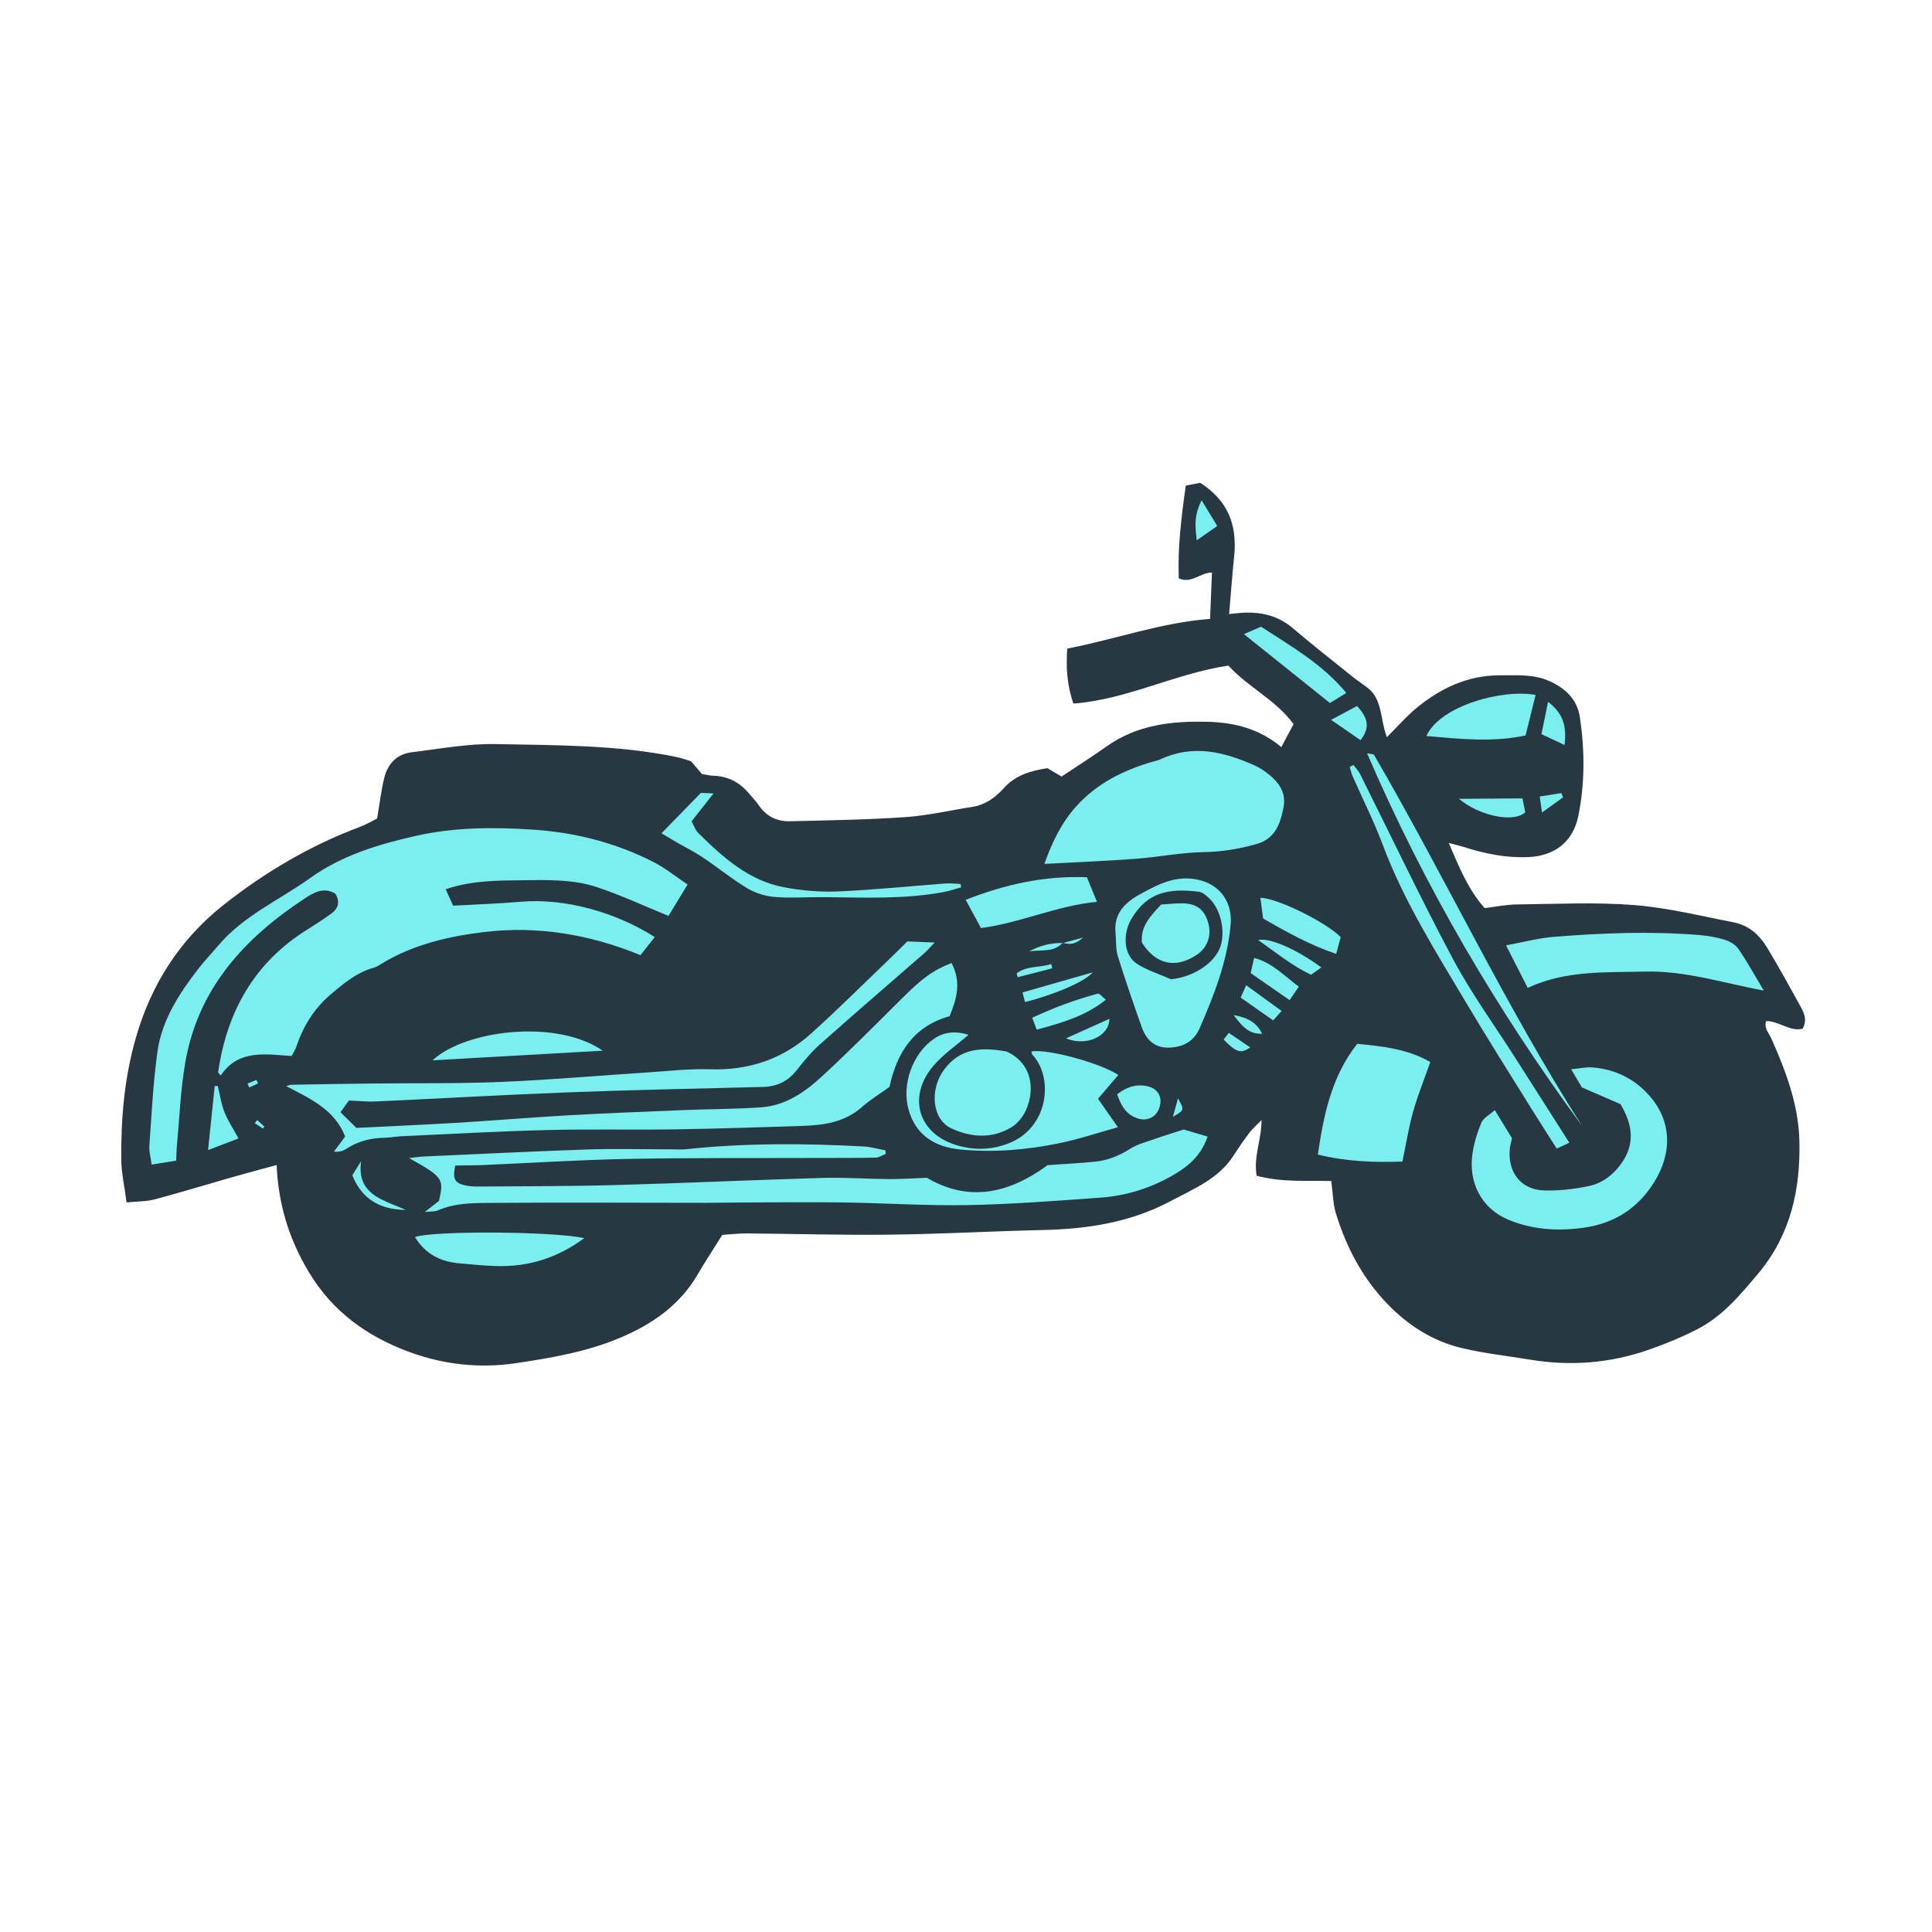 <svg version="1.1" id="svg" xmlns="http://www.w3.org/2000/svg" xmlns:xlink="http://www.w3.org/1999/xlink" x="0px" y="0px"
	 width="200px" height="200px" viewBox="0 0 200 200" enable-background="new 0 0 200 200" xml:space="preserve">
<path class="stroke" fill="#283843"  d="M183.375,107.52c-0.248-0.557-0.782-1.057-0.547-1.826c1.374,0.016,2.481,1.137,3.787,0.792
	c0.509-0.946,0.118-1.67-0.253-2.345c-1.097-2.011-2.215-4.013-3.391-5.98c-0.797-1.337-1.918-2.376-3.492-2.679
	c-3.432-0.659-6.852-1.52-10.314-1.79c-4.014-0.313-8.069-0.11-12.106-0.066c-1.132,0.011-2.262,0.249-3.368,0.38
	c-1.727-1.949-2.62-4.201-3.719-6.74c0.748,0.196,1.141,0.278,1.52,0.402c2.196,0.72,4.439,1.158,6.762,1.054
	c2.692-0.122,4.58-1.593,5.124-4.212c0.7-3.393,0.678-6.833,0.173-10.254c-0.271-1.823-1.458-2.974-3.102-3.726
	c-1.664-0.761-3.422-0.615-5.166-0.621c-3.358-0.012-6.198,1.349-8.718,3.442c-0.994,0.829-1.853,1.823-2.993,2.96
	c-0.721-1.87-0.43-3.907-2.013-5.125c-0.507-0.386-1.06-0.744-1.57-1.154c-2.062-1.657-4.147-3.292-6.164-5.008
	c-1.635-1.394-3.513-1.74-5.562-1.565c-0.291,0.025-0.582,0.062-1.023,0.109c0.177-2.072,0.32-4.043,0.522-6.01
	c0.32-3.14-0.584-5.71-3.519-7.577c-0.403,0.078-0.955,0.183-1.491,0.286c-0.469,3.339-0.854,6.477-0.722,9.614
	c1.396,0.565,2.205-0.629,3.432-0.609c-0.065,1.613-0.129,3.185-0.194,4.795c-5.105,0.388-9.807,2.114-14.784,3.075
	c-0.152,2.035-0.011,3.785,0.629,5.694c5.568-0.421,10.529-3.109,16.053-3.935c2.025,2.243,4.889,3.523,6.743,6.062
	c-0.407,0.763-0.798,1.498-1.265,2.376c-2.215-1.858-4.777-2.539-7.551-2.615c-3.742-0.103-7.346,0.284-10.526,2.536
	c-1.522,1.079-3.099,2.079-4.675,3.128c-0.484-0.287-0.988-0.585-1.466-0.868c-1.771,0.278-3.32,0.732-4.545,2.104
	c-0.838,0.936-1.891,1.698-3.218,1.904c-2.322,0.361-4.631,0.904-6.968,1.063c-3.969,0.272-7.951,0.327-11.928,0.425
	c-1.344,0.033-2.452-0.517-3.231-1.67c-0.303-0.447-0.689-0.838-1.041-1.251c-0.947-1.116-2.135-1.735-3.613-1.788
	c-0.414-0.014-0.823-0.12-1.221-0.18c-0.383-0.454-0.73-0.862-1.126-1.324c-0.471-0.14-0.981-0.331-1.508-0.439
	c-6.187-1.274-12.482-1.208-18.747-1.337c-2.869-0.06-5.758,0.5-8.63,0.84c-1.545,0.184-2.503,1.179-2.867,2.637
	c-0.33,1.332-0.484,2.709-0.745,4.234c-0.492,0.24-1.118,0.611-1.789,0.863c-5.131,1.92-9.789,4.672-14.075,8.051
	c-4.552,3.586-7.521,8.237-9.117,13.801c-1.176,4.104-1.539,8.305-1.506,12.542c0.011,1.413,0.339,2.823,0.554,4.478
	c1.141-0.113,2.044-0.085,2.882-0.307c2.624-0.697,5.218-1.496,7.825-2.239c1.551-0.443,3.112-0.854,4.824-1.322
	c0.18,4.08,1.283,7.667,3.328,11.075c2.472,4.12,6.062,6.676,10.396,8.272c3.546,1.306,7.255,1.728,11.053,1.163
	c3.647-0.544,7.274-1.162,10.697-2.593c3.347-1.399,6.243-3.373,8.12-6.604c0.781-1.345,1.644-2.645,2.545-4.087
	c0.79-0.047,1.688-0.153,2.586-0.146c4.945,0.036,9.896,0.187,14.84,0.127c5.246-0.064,10.486-0.364,15.732-0.479
	c4.639-0.102,9.104-0.784,13.275-3.008c2.396-1.277,4.932-2.287,6.492-4.7c0.521-0.809,1.063-1.61,1.647-2.374
	c0.364-0.473,0.827-0.869,1.246-1.3c0.007,2.02-0.842,3.769-0.509,5.754c2.588,0.716,5.238,0.49,7.728,0.554
	c0.175,1.274,0.178,2.382,0.493,3.394c1.085,3.489,2.736,6.655,5.321,9.33c2.162,2.236,4.674,3.836,7.661,4.557
	c2.334,0.564,4.743,0.819,7.118,1.213c4.192,0.693,8.311,0.367,12.316-1.042c1.693-0.597,3.372-1.281,4.969-2.102
	c2.632-1.353,4.481-3.578,6.358-5.822c3.345-4.006,4.34-8.717,4.225-13.686C186.187,114.395,184.881,110.903,183.375,107.52z"/>
<path fill-rule="evenodd" clip-rule="evenodd" fill="#7beeef" class="fill" d="M18.239,120.15c-0.9,0.146-1.642,0.265-2.54,0.409
	c-0.104-0.767-0.281-1.354-0.24-1.925c0.234-3.244,0.39-6.502,0.833-9.72c0.453-3.316,2.259-6.069,4.27-8.666
	c0.626-0.809,1.342-1.546,2.002-2.331c2.621-3.125,6.35-4.733,9.57-7.04c3.282-2.348,7.004-3.456,10.83-4.33
	c4.027-0.92,8.119-0.936,12.225-0.663c4.391,0.292,8.567,1.364,12.48,3.362c1.209,0.618,2.285,1.5,3.511,2.321
	c-0.729,1.198-1.345,2.212-1.976,3.247c-2.559-1.042-4.952-2.167-7.446-2.988c-2.48-0.817-5.109-0.731-7.709-0.703
	c-2.616,0.029-5.222,0.025-7.913,0.931c0.342,0.748,0.554,1.215,0.775,1.702c2.375-0.134,4.652-0.202,6.918-0.402
	c4.708-0.417,9.938,1.107,13.95,3.647c-0.507,0.642-0.998,1.269-1.475,1.875c-5.301-2.164-10.688-3.053-16.196-2.391
	c-3.631,0.437-7.252,1.27-10.479,3.199c-0.312,0.185-0.619,0.409-0.959,0.503c-1.737,0.478-3.059,1.588-4.398,2.722
	c-1.766,1.491-2.896,3.344-3.617,5.497c-0.093,0.277-0.268,0.527-0.467,0.91c-2.661-0.161-5.489-0.743-7.338,2.022
	c-0.149-0.197-0.276-0.291-0.268-0.365c0.921-6.289,3.771-11.368,9.283-14.778c0.82-0.508,1.626-1.041,2.408-1.602
	c0.736-0.526,0.959-1.209,0.452-2.069c-1.178-0.746-2.246-0.127-3.173,0.482c-6.265,4.112-11.075,9.35-12.381,17.035
	c-0.492,2.896-0.601,5.857-0.876,8.79C18.264,119.186,18.264,119.542,18.239,120.15z"/>
<path fill-rule="evenodd" clip-rule="evenodd" fill="#7beeef" class="fill" d="M98.499,99.693c1.043,1.945,0.548,3.696-0.198,5.503
	c-3.671,1.027-5.446,3.699-6.22,7.318c-0.914,0.661-1.954,1.292-2.851,2.084c-1.806,1.594-3.982,1.884-6.229,1.958
	c-4.398,0.144-8.795,0.289-13.191,0.355c-4.405,0.067-8.813-0.042-13.217,0.071c-5.002,0.128-10.002,0.412-15.001,0.637
	c-0.603,0.028-1.202,0.15-1.804,0.161c-1.421,0.028-2.738,0.352-3.938,1.149c-0.326,0.218-0.725,0.33-1.286,0.295
	c0.362-0.486,0.722-0.973,1.165-1.571c-1.078-2.768-3.561-3.9-6.097-5.213c0.247-0.073,0.377-0.144,0.506-0.146
	c2.773-0.048,5.547-0.099,8.321-0.13c4.463-0.052,8.934,0.023,13.393-0.163c5.061-0.21,10.109-0.656,15.164-0.983
	c2.162-0.14,4.336-0.396,6.496-0.326c4.004,0.13,7.505-1.053,10.454-3.703c2.692-2.419,5.254-4.979,7.87-7.482
	c0.738-0.708,1.46-1.436,2.086-2.053c0.987,0.04,1.739,0.071,2.829,0.115c-0.489,0.511-0.73,0.808-1.015,1.057
	c-3.634,3.172-7.294,6.316-10.898,9.522c-0.897,0.796-1.66,1.752-2.413,2.694c-0.897,1.121-2.021,1.642-3.443,1.678
	c-6.689,0.167-13.378,0.304-20.063,0.557c-6.689,0.254-13.371,0.642-20.06,0.948c-0.837,0.039-1.678-0.058-2.739-0.101
	c-0.217,0.303-0.51,0.708-0.873,1.215c0.65,0.64,1.192,1.174,1.646,1.621c3.547-0.178,6.913-0.319,10.276-0.522
	c3.854-0.233,7.704-0.559,11.56-0.776c4.033-0.227,8.068-0.384,12.104-0.549c2.649-0.108,5.306-0.098,7.952-0.281
	c2.524-0.177,4.547-1.579,6.324-3.224c2.792-2.58,5.476-5.277,8.167-7.961C95.403,101.325,96.528,100.46,98.499,99.693z"/>
<path fill-rule="evenodd" clip-rule="evenodd" fill="#7beeef" class="fill" d="M95.955,121.925c4.361,2.572,8.513,1.609,12.494-1.309
	c1.594-0.113,3.218-0.197,4.838-0.351c1.337-0.127,2.543-0.603,3.696-1.337c0.793-0.503,1.759-0.738,2.659-1.059
	c0.851-0.303,1.716-0.562,2.892-0.942c0.607,0.179,1.49,0.44,2.477,0.732c-0.765,2.237-2.343,3.328-4.038,4.252
	c-2.201,1.196-4.585,1.893-7.073,2.07c-4.565,0.325-9.14,0.685-13.717,0.77c-4.272,0.08-8.553-0.212-12.83-0.272
	c-3.556-0.051-7.113-0.006-10.669,0.003c-1.205,0.002-2.412,0.035-3.618,0.034c-7.298-0.003-14.597-0.052-21.895,0.006
	c-1.971,0.015-3.99-0.041-5.876,0.79c-0.297,0.129-0.665,0.081-1.316,0.147c0.679-0.529,1.094-0.853,1.461-1.137
	c0.536-2.301,0.424-2.467-3.097-4.443c0.654-0.069,1.097-0.138,1.541-0.158c5.663-0.253,11.326-0.541,16.988-0.729
	c2.891-0.096,5.787-0.013,8.68-0.012c0.482,0,0.971,0.04,1.448-0.011c6.126-0.652,12.264-0.621,18.404-0.287
	c0.754,0.041,1.498,0.262,2.248,0.4c0.011,0.125,0.021,0.25,0.033,0.374c-0.347,0.133-0.687,0.375-1.034,0.382
	c-1.982,0.042-3.968,0.027-5.949,0.034c-6.576,0.024-13.153-0.026-19.729,0.099c-4.998,0.097-9.992,0.422-14.988,0.635
	c-0.957,0.041-1.914,0.032-2.852,0.046c-0.296,1.338-0.092,1.794,0.952,2.041c0.466,0.111,0.96,0.14,1.438,0.136
	c4.703-0.037,9.406-0.021,14.107-0.15c7.175-0.199,14.341-0.533,21.513-0.742c2.288-0.067,4.581,0.106,6.872,0.122
	C93.277,122.067,94.542,121.976,95.955,121.925z"/>
<path fill-rule="evenodd" clip-rule="evenodd" fill="#7beeef" class="fill" d="M108.112,89.432c0.844-2.369,1.822-4.324,3.32-5.983
	c2.129-2.355,4.857-3.716,7.864-4.588c0.289-0.083,0.589-0.144,0.86-0.269c3.369-1.563,6.582-0.757,9.745,0.658
	c0.488,0.219,0.953,0.525,1.376,0.859c1.097,0.862,1.879,1.933,1.602,3.409c-0.32,1.7-0.832,3.3-2.799,3.855
	c-1.807,0.509-3.607,0.809-5.51,0.84c-2.337,0.039-4.664,0.515-7.006,0.69C114.517,89.13,111.458,89.25,108.112,89.432z"/>
<path fill-rule="evenodd" clip-rule="evenodd" fill="#7beeef" class="fill" d="M154.739,114.914c0.681,1.115,1.236,2.023,1.781,2.917
	c-0.09,0.432-0.196,0.778-0.227,1.131c-0.225,2.411,1.17,4.201,3.555,4.272c1.544,0.047,3.125-0.137,4.64-0.457
	c1.375-0.29,2.512-1.15,3.345-2.326c1.339-1.884,1.309-3.813-0.079-6.15c-1.021-0.442-2.387-1.033-3.997-1.732
	c-0.227-0.381-0.583-0.984-1.113-1.879c0.915-0.09,1.541-0.237,2.154-0.193c2.257,0.16,4.213,1.073,5.754,2.715
	c2.553,2.716,2.592,6.106,0.687,9.168c-1.671,2.683-4.104,4.279-7.342,4.72c-2.694,0.368-5.31,0.191-7.768-0.841
	c-2.81-1.178-4.171-3.925-3.683-6.948c0.17-1.062,0.494-2.122,0.917-3.11C153.565,115.731,154.165,115.432,154.739,114.914z"/>
<path fill-rule="evenodd" clip-rule="evenodd" fill="#7beeef" class="fill" d="M145.178,120.247c-2.97,0.097-5.766,0.002-8.757-0.725
	c0.614-4.158,1.42-8.083,4.077-11.463c2.698,0.252,5.242,0.546,7.565,1.883c-0.605,1.729-1.285,3.396-1.771,5.117
	C145.823,116.729,145.553,118.457,145.178,120.247z"/>
<path fill-rule="evenodd" clip-rule="evenodd" fill="#7beeef" class="fill" d="M155.903,97.862c1.807-0.331,3.373-0.755,4.965-0.882
	c4.987-0.399,9.986-0.596,14.986-0.188c0.898,0.073,1.805,0.217,2.66,0.482c0.539,0.166,1.14,0.511,1.447,0.958
	c0.883,1.279,1.628,2.651,2.625,4.314c-4.259-0.8-8.173-2.076-12.337-1.968c-4.087,0.106-8.177-0.146-12.1,1.688
	C157.37,100.735,156.694,99.415,155.903,97.862z"/>
<path fill-rule="evenodd" clip-rule="evenodd" fill="#7beeef" class="fill" d="M100.259,107.123c-1.246,1.087-2.656,2.035-3.699,3.29
	c-2.625,3.16-1.487,6.92,2.404,8.116c1.806,0.556,3.638,0.542,5.481-0.183c4.085-1.607,4.669-6.739,2.437-9.156
	c-0.072-0.077-0.068-0.221-0.102-0.334c1.541-0.334,7.154,1.192,8.99,2.425c-0.66,0.771-1.331,1.555-2.107,2.463
	c0.73,1.045,1.34,1.914,2.062,2.945c-2.036,0.565-4.003,1.229-6.021,1.647c-3.371,0.699-6.786,0.99-10.24,0.667
	c-2.834-0.266-4.669-1.604-5.389-4.057c-0.768-2.608,0.356-5.839,2.58-7.394C97.844,106.724,99.106,106.759,100.259,107.123z"/>
<path fill-rule="evenodd" clip-rule="evenodd" fill="#7beeef" class="fill" d="M115.487,96.653c-0.232-2.016,0.906-3.19,2.484-4.057
	c1.695-0.928,3.381-1.858,5.45-1.627c2.616,0.291,4.216,2.195,3.971,4.802c-0.354,3.781-1.714,7.255-3.213,10.688
	c-0.6,1.368-1.733,1.95-3.174,1.991c-1.494,0.041-2.354-0.829-2.814-2.124c-0.863-2.436-1.709-4.879-2.473-7.345
	C115.491,98.251,115.556,97.431,115.487,96.653z M121.218,101.368c2.066-0.178,4.245-1.443,5.001-3.085
	c0.694-1.511,0.265-3.976-0.954-5.201c-0.326-0.328-0.752-0.719-1.167-0.77c-3.091-0.38-5.357,0.031-6.99,2.841
	c-0.932,1.607-0.753,3.739,0.557,4.596C118.74,100.454,120.025,100.84,121.218,101.368z"/>
<path fill-rule="evenodd" clip-rule="evenodd" fill="#7beeef" class="fill" d="M104.208,108.852c2.676,1.251,2.951,3.964,1.992,6.083
	c-0.305,0.671-0.85,1.358-1.469,1.74c-2.014,1.243-4.2,1.075-6.236,0.138c-2.02-0.933-2.268-3.982-0.814-6.008
	C99.37,108.449,101.653,108.393,104.208,108.852z"/>
<path fill-rule="evenodd" clip-rule="evenodd" fill="#7beeef" class="fill" d="M140.104,79.188c0.233,0.312,0.518,0.596,0.689,0.938
	c3.202,6.397,6.266,12.866,9.631,19.175c1.896,3.547,4.283,6.83,6.451,10.232c1.835,2.882,3.67,5.764,5.582,8.76
	c-0.502,0.234-0.803,0.377-1.303,0.61c-0.892-1.404-1.767-2.754-2.615-4.12c-2.251-3.631-4.541-7.239-6.723-10.912
	c-3.163-5.322-6.479-10.562-8.67-16.408c-0.906-2.417-2.077-4.734-3.117-7.101c-0.135-0.307-0.21-0.64-0.312-0.96
	C139.847,79.332,139.976,79.26,140.104,79.188z"/>
<path fill-rule="evenodd" clip-rule="evenodd" fill="#7beeef" class="fill" d="M163.788,116.574c-8.797-11.979-16.294-24.724-22.267-38.589
	c0.416,0.085,0.661,0.065,0.716,0.157C149.624,90.829,155.852,104.168,163.788,116.574z"/>
<path fill-rule="evenodd" clip-rule="evenodd" fill="#7beeef" class="fill" d="M60.485,128.171c-2.833,2.086-5.765,2.96-8.979,2.894
	c-1.322-0.027-2.644-0.168-3.961-0.285c-1.949-0.173-3.529-0.966-4.585-2.717C44.674,127.397,57.147,127.448,60.485,128.171z"/>
<path fill-rule="evenodd" clip-rule="evenodd" fill="#7beeef" class="fill" d="M101.548,96.072c-0.554-1.025-1.029-1.902-1.581-2.923
	c4.14-1.62,8.178-2.509,12.549-2.336c0.345,0.839,0.647,1.583,1.04,2.542C109.318,93.772,105.63,95.545,101.548,96.072z"/>
<path fill-rule="evenodd" clip-rule="evenodd" fill="#7beeef" class="fill" d="M68.474,86.263c1.373-1.407,2.614-2.679,4.08-4.183
	c0.096,0.004,0.537,0.021,1.314,0.054c-0.821,1.038-1.479,1.869-2.274,2.879c0.199,0.361,0.362,0.895,0.711,1.238
	c2.55,2.514,5.216,4.925,8.885,5.604c1.819,0.337,3.713,0.505,5.557,0.425c3.727-0.16,7.444-0.548,11.168-0.825
	c0.503-0.037,1.013,0.033,1.521,0.054c0.017,0.118,0.032,0.235,0.052,0.352c-0.604,0.165-1.198,0.373-1.812,0.486
	c-4.046,0.75-8.137,0.57-12.218,0.525c-1.749-0.02-3.508,0.119-5.244-0.017c-0.977-0.077-2.021-0.4-2.858-0.904
	c-1.597-0.957-3.049-2.151-4.599-3.191c-0.849-0.569-1.771-1.023-2.658-1.534C69.59,86.934,69.091,86.63,68.474,86.263z"/>
<path fill-rule="evenodd" clip-rule="evenodd" fill="#7beeef" class="fill" d="M147.652,76.194c1.454-3.174,7.95-4.891,11.312-4.251
	c-0.33,1.328-0.659,2.652-1.037,4.188C154.573,76.865,151.206,76.495,147.652,76.194z"/>
<path fill-rule="evenodd" clip-rule="evenodd" fill="#7beeef" class="fill" d="M44.776,109.763c3.355-3.124,12.813-4.323,17.619-0.997
	C56.38,109.107,50.578,109.434,44.776,109.763z"/>
<path fill-rule="evenodd" clip-rule="evenodd" fill="#7beeef" class="fill" d="M130.542,64.876c3.124,2.041,6.291,3.812,8.827,6.853
	c-0.633,0.392-1.202,0.746-1.693,1.049c-2.964-2.375-5.811-4.656-8.906-7.134C129.525,65.316,130.035,65.096,130.542,64.876z"/>
<path fill-rule="evenodd" clip-rule="evenodd" fill="#7beeef" class="fill" d="M130.755,95.083c-0.099-0.747-0.189-1.434-0.279-2.135
	c1.627-0.028,6.729,2.469,8.314,4.06c-0.126,0.466-0.275,1.017-0.47,1.739C135.54,97.808,133.157,96.458,130.755,95.083z"/>
<path fill-rule="evenodd" clip-rule="evenodd" fill="#7beeef" class="fill" d="M115.647,113.281c0.956-0.752,1.938-1.071,3.049-0.853
	c1.188,0.233,1.694,1.146,1.312,2.266c-0.335,0.983-1.297,1.427-2.31,1.062C116.738,115.411,116.128,114.705,115.647,113.281z"/>
<path fill-rule="evenodd" clip-rule="evenodd" fill="#7beeef" class="fill" d="M107.319,106.595c-0.174-0.458-0.293-0.777-0.465-1.235
	c2.241-1.054,4.484-1.881,6.799-2.498c0.159-0.042,0.421,0.309,0.826,0.625C112.333,105.215,109.921,105.871,107.319,106.595z"/>
<path fill-rule="evenodd" clip-rule="evenodd" fill="#7beeef" class="fill" d="M151.032,82.696c2.361-0.018,4.389-0.033,6.571-0.049
	c0.107,0.529,0.21,1.024,0.292,1.432C156.769,85.2,153.193,84.504,151.032,82.696z"/>
<path fill-rule="evenodd" clip-rule="evenodd" fill="#7beeef" class="fill" d="M22.548,112.426c0.219,0.902,0.349,1.84,0.686,2.698
	c0.343,0.881,0.888,1.683,1.457,2.727c-0.994,0.38-1.902,0.727-3.152,1.205c0.252-2.438,0.471-4.534,0.688-6.631
	C22.334,112.426,22.44,112.426,22.548,112.426z"/>
<path fill-rule="evenodd" clip-rule="evenodd" fill="#7beeef" class="fill" d="M133.501,103.532c-1.404-0.976-2.703-1.876-4.031-2.796
	c0.135-0.595,0.236-1.036,0.357-1.575c1.921,0.516,3.115,1.872,4.627,2.976C134.146,102.588,133.897,102.953,133.501,103.532z"/>
<path fill-rule="evenodd" clip-rule="evenodd" fill="#7beeef" class="fill" d="M136.784,100.151c-0.375,0.267-0.691,0.491-1.067,0.758
	c-2.081-1.002-3.72-2.377-5.466-3.591C131.425,97.01,134.387,98.37,136.784,100.151z"/>
<path fill-rule="evenodd" clip-rule="evenodd" fill="#7beeef" class="fill" d="M137.792,74.518c1.09-0.582,1.901-1.015,2.685-1.433
	c1.209,1.305,1.325,2.282,0.366,3.538C139.913,75.981,138.977,75.333,137.792,74.518z"/>
<path fill-rule="evenodd" clip-rule="evenodd" fill="#7beeef" class="fill" d="M160.254,72.654c1.691,1.292,1.905,2.665,1.713,4.473
	c-0.827-0.389-1.499-0.706-2.396-1.128C159.779,74.98,159.985,73.972,160.254,72.654z"/>
<path fill-rule="evenodd" clip-rule="evenodd" fill="#7beeef" class="fill" d="M106.114,103.73c-0.085-0.321-0.143-0.54-0.263-0.994
	c2.391-0.684,4.724-1.351,7.263-2.077C112.352,101.606,109.096,102.988,106.114,103.73z"/>
<path fill-rule="evenodd" clip-rule="evenodd" fill="#7beeef" class="fill" d="M131.801,105.628c-1.171-0.819-2.242-1.568-3.368-2.354
	c0.215-0.478,0.351-0.784,0.572-1.282c1.266,0.918,2.409,1.748,3.667,2.661C132.35,105.013,132.103,105.291,131.801,105.628z"/>
<path fill-rule="evenodd" clip-rule="evenodd" fill="#7beeef" class="fill" d="M124.393,51.795c0.649,1.068,1.092,1.796,1.616,2.656
	c-0.775,0.541-1.439,1.004-2.127,1.483C123.777,54.773,123.509,53.485,124.393,51.795z"/>
<path fill-rule="evenodd" clip-rule="evenodd" fill="#7beeef" class="fill" d="M37.383,120.197c-0.248,1.792,0.291,3.02,2.014,3.921
	c0.787,0.41,1.631,0.706,2.616,1.125c-2.74,0-4.598-1.196-5.54-3.577C36.737,121.241,37.058,120.719,37.383,120.197z"/>
<path fill-rule="evenodd" clip-rule="evenodd" fill="#7beeef" class="fill" d="M110.347,107.488c1.674-0.752,3.054-1.371,4.489-2.016
	C114.856,107.233,112.483,108.382,110.347,107.488z"/>
<path fill-rule="evenodd" clip-rule="evenodd" fill="#7beeef" class="fill" d="M127.702,105.075c1.632,0.31,2.422,0.861,2.959,1.948
	C129.477,107.015,128.823,106.606,127.702,105.075z"/>
<path fill-rule="evenodd" clip-rule="evenodd" fill="#7beeef" class="fill" d="M127.204,106.923c0.834,0.568,1.502,1.022,2.213,1.505
	c-0.957,0.677-1.437,0.518-2.746-0.814C126.802,107.445,126.936,107.271,127.204,106.923z"/>
<path fill-rule="evenodd" clip-rule="evenodd" fill="#7beeef" class="fill" d="M159.628,84.111c-0.109-0.768-0.161-1.138-0.233-1.658
	c0.812-0.129,1.522-0.241,2.231-0.353c0.062,0.145,0.125,0.291,0.186,0.435C161.19,82.986,160.567,83.435,159.628,84.111z"/>
<path fill-rule="evenodd" clip-rule="evenodd" fill="#7beeef" class="fill" d="M108.935,100.241c-1.197,0.307-2.394,0.612-3.593,0.918
	c-0.032-0.134-0.067-0.268-0.099-0.4c1.07-0.805,2.403-0.579,3.583-0.96C108.862,99.947,108.898,100.094,108.935,100.241z"/>
<path fill-rule="evenodd" clip-rule="evenodd" fill="#7beeef" class="fill" d="M110.017,97.592c-0.951,1.063-2.314,0.677-3.501,0.909
	c1.092-0.606,2.271-0.91,3.538-0.882L110.017,97.592z"/>
<path fill-rule="evenodd" clip-rule="evenodd" fill="#7beeef" class="fill" d="M121.943,113.704c0.678,1.213,0.678,1.213-0.525,1.904
	C121.612,114.905,121.754,114.397,121.943,113.704z"/>
<path fill-rule="evenodd" clip-rule="evenodd" fill="#7beeef" class="fill" d="M25.621,112.174c0.308-0.127,0.613-0.254,0.918-0.381
	c0.062,0.121,0.12,0.242,0.18,0.362c-0.304,0.139-0.607,0.277-0.913,0.416C25.744,112.439,25.683,112.306,25.621,112.174z"/>
<path fill-rule="evenodd" clip-rule="evenodd" fill="#7beeef" class="fill" d="M110.054,97.619c0.556-0.152,1.112-0.304,2.056-0.562
	c-0.828,0.757-1.435,0.729-2.087,0.54C110.017,97.592,110.054,97.619,110.054,97.619z"/>
<path fill-rule="evenodd" clip-rule="evenodd" fill="#7beeef" class="fill" d="M26.637,115.952c0.245,0.225,0.487,0.449,0.729,0.673
	c-0.047,0.068-0.099,0.136-0.148,0.203c-0.283-0.186-0.568-0.372-0.854-0.559C26.457,116.164,26.548,116.058,26.637,115.952z"/>
<path fill-rule="evenodd" clip-rule="evenodd" fill="#7beeef" class="fill" d="M120.197,93.638c0.711-0.042,1.485-0.141,2.255-0.123
	c1.449,0.031,2.227,0.656,2.62,2.004c0.38,1.3-0.073,2.585-1.169,3.316c-2.201,1.467-4.223,1.036-5.688-1.243
	C118.035,95.928,119.076,94.841,120.197,93.638z"/>
</svg>
